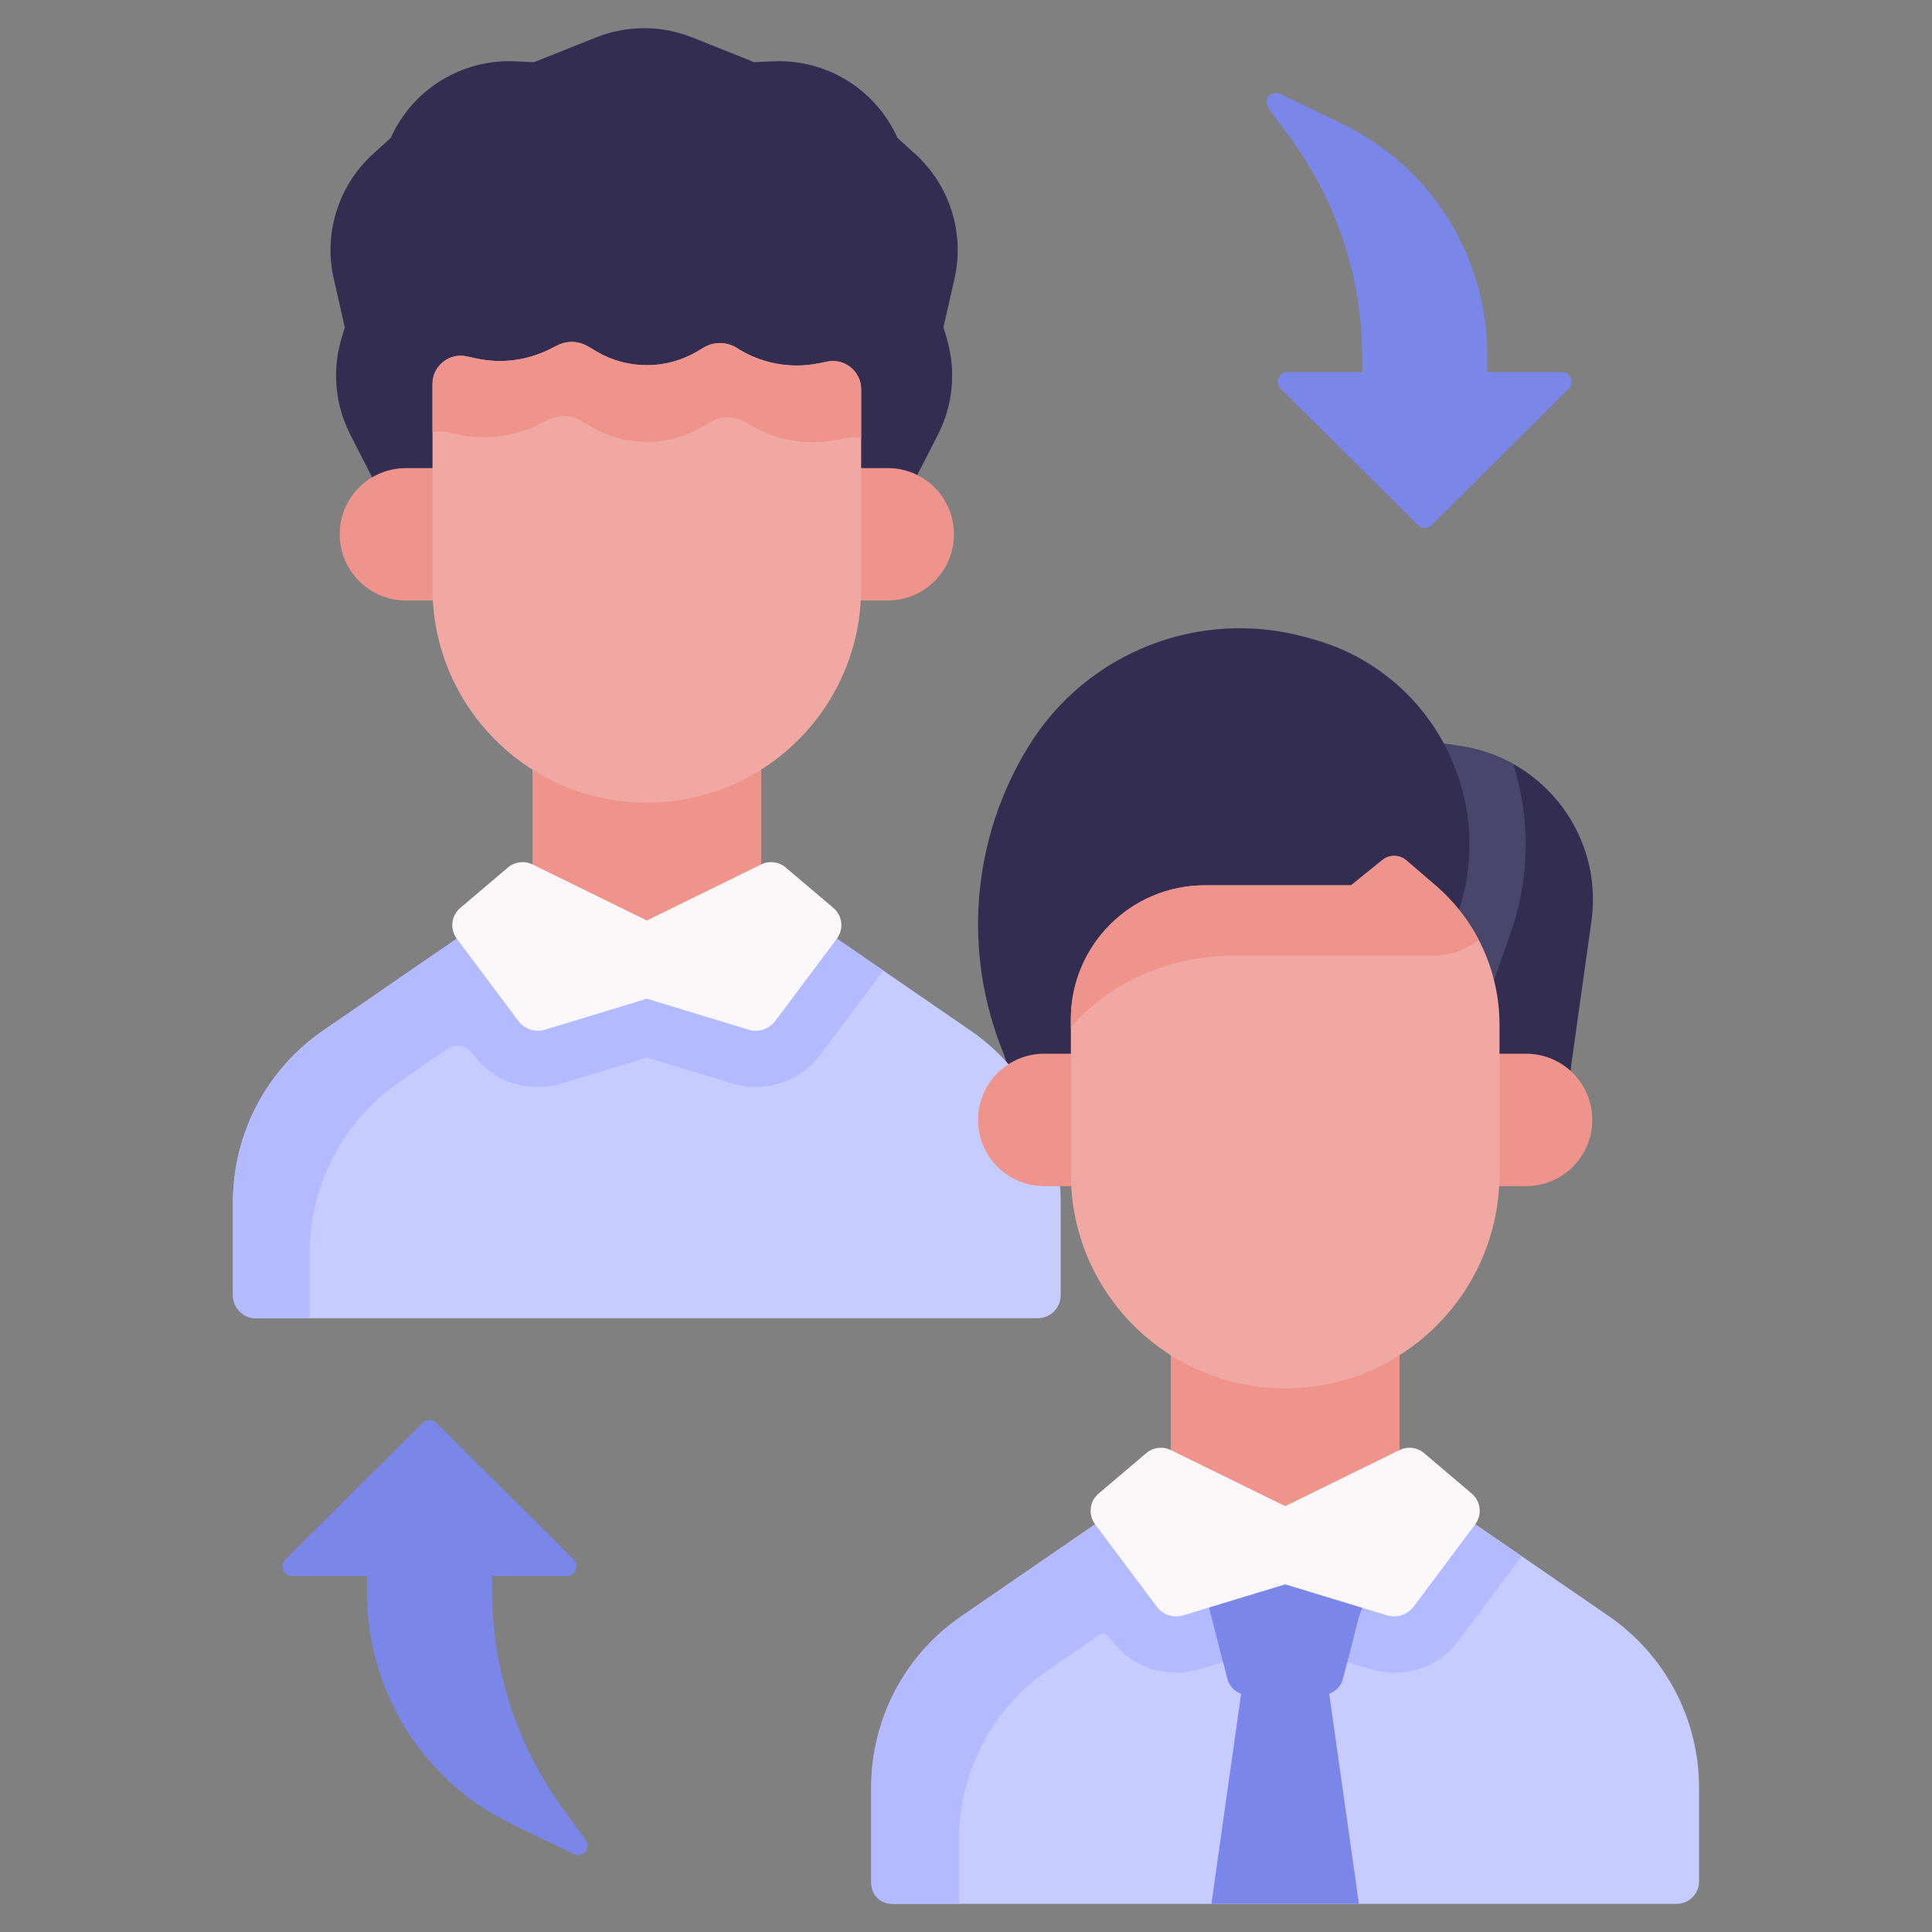 <svg width="170" height="170" viewBox="0 0 170 170" fill="none" xmlns="http://www.w3.org/2000/svg">
<rect x="0" y="0" width="170" height="170" fill="#808080" stroke="none"/>
<g clip-path="url(#clip0)">
<path d="M129.809 134.123L141.557 142.203C146.532 145.624 149.503 151.274 149.503 157.311V165.55C149.503 166.64 148.619 167.523 147.529 167.523H78.64C77.55 167.523 76.666 166.64 76.666 165.55V157.311C76.666 151.274 79.637 145.624 84.612 142.203L96.36 134.123C96.36 134.123 101.733 129.954 101.857 130.141C101.981 130.327 113.593 136.847 113.593 136.847L124.211 130.762L129.809 134.123Z" fill="#C7CCFF"/>
<path d="M103.021 109.675H123.148V135.861H103.021V109.675Z" fill="#EF948C"/>
<path d="M138.314 93.288L140.034 81.062C141.079 73.635 135.938 66.755 128.519 65.652L127.053 65.433C127.053 65.433 113.522 63.638 113.085 63.931C112.647 64.225 114.504 104.183 114.601 103.89C114.699 103.597 137.547 99.983 137.547 99.983L138.314 93.288Z" fill="#332D52"/>
<path d="M133.063 81.695L133.103 81.577C134.63 76.834 134.626 71.865 133.159 67.226C131.758 66.445 130.199 65.901 128.519 65.651L127.052 65.433C127.052 65.433 113.522 63.638 113.084 63.931C112.697 64.191 114.108 95.561 114.504 102.526L126.363 100.845L133.063 81.695Z" fill="#49466B"/>
<path d="M128.39 80.059C131.641 69.96 125.869 59.178 115.662 56.284L115.041 56.108C105.68 53.454 95.693 57.319 90.558 65.583C85.489 73.74 84.654 83.838 88.315 92.717L91.018 100.857L122.685 96.365L128.39 80.059Z" fill="#332D52"/>
<path d="M134.283 104.369C137.5 104.369 140.108 101.761 140.108 98.543C140.108 95.326 137.5 92.718 134.283 92.718H119.782V104.369H134.283V104.369Z" fill="#EF948C"/>
<path d="M73.64 82.593L85.389 90.673C90.363 94.094 93.334 99.744 93.334 105.78V113.966C93.334 115.086 92.427 115.993 91.307 115.993H22.524C21.405 115.993 20.498 115.086 20.498 113.966V105.78C20.498 99.744 23.469 94.094 28.443 90.673L40.192 82.593L46.852 78.725L56.916 85.375C56.916 85.375 68.057 79.103 68.392 79.361C68.727 79.619 73.64 82.593 73.64 82.593Z" fill="#C7CCFF"/>
<path d="M91.887 104.369C88.669 104.369 86.061 101.761 86.061 98.543C86.061 95.326 88.669 92.718 91.887 92.718H105.309V104.369H91.887V104.369Z" fill="#EF948C"/>
<path d="M46.852 56.635H66.979V90.601H46.852V56.635Z" fill="#EF948C"/>
<path d="M80.712 41.798L82.527 38.253C83.863 35.643 84.145 32.619 83.314 29.807L83.016 28.797L83.985 24.533C84.9 20.508 83.573 16.302 80.513 13.531L78.973 12.136C77.052 7.85 72.702 5.176 68.01 5.396L66.365 5.473L60.919 3.296C58.196 2.208 55.159 2.208 52.436 3.296L46.989 5.473L45.344 5.396C40.652 5.176 36.303 7.85 34.381 12.136L32.842 13.531C29.782 16.302 28.455 20.508 29.369 24.533L30.339 28.797L30.04 29.807C29.209 32.619 29.491 35.643 30.828 38.253L32.747 42.002L36.519 49.233H77.863L80.712 41.798Z" fill="#332D52"/>
<path d="M35.718 52.839C32.5 52.839 29.892 50.23 29.892 47.013C29.892 43.796 32.5 41.188 35.718 41.188H48.356V52.839H35.718V52.839Z" fill="#EF948C"/>
<path d="M78.114 52.839C81.331 52.839 83.939 50.23 83.939 47.013C83.939 43.796 81.331 41.188 78.114 41.188H62.023V52.839H78.114V52.839Z" fill="#EF948C"/>
<path d="M113.085 122.155C123.5 122.155 131.943 113.712 131.943 103.297V90.156C131.943 85.456 129.893 80.99 126.328 77.926L123.744 75.705C123.143 75.188 122.26 75.175 121.644 75.673L118.885 77.901H106.015C99.505 77.901 94.227 83.179 94.227 89.69V103.298C94.227 113.712 102.67 122.155 113.085 122.155Z" fill="#F2A8A2"/>
<path d="M108.557 84.093H126.16C127.46 84.093 128.726 83.686 129.783 82.931L130.116 82.699C129.179 80.904 127.9 79.277 126.329 77.926L123.744 75.705C123.144 75.188 122.26 75.175 121.644 75.673L118.885 77.901H106.016C99.505 77.901 94.228 83.179 94.228 89.69V90.409C97.505 86.573 102.703 84.093 108.557 84.093Z" fill="#EF948C"/>
<path d="M116.976 149.144L119.575 167.524H106.594L109.193 149.144L110.044 142.752L116.251 142.239L116.976 149.144Z" fill="#7B86E9"/>
<path d="M129.809 134.123L124.212 130.762L113.593 136.847C113.593 136.847 101.982 130.327 101.858 130.141C101.733 129.955 96.361 134.123 96.361 134.123L92.286 136.926L84.53 142.259C79.608 145.645 76.666 151.237 76.666 157.211V165.739C76.666 166.725 77.466 167.524 78.451 167.524H84.378V161.884C84.378 155.91 87.319 150.318 92.241 146.933L96.664 143.891C96.966 143.683 97.378 143.751 97.597 144.044L97.779 144.287C98.486 145.233 99.398 146.023 100.473 146.512C102.13 147.267 103.929 147.371 105.577 146.869L113.084 144.585L120.62 146.878C121.273 147.077 121.952 147.178 122.635 147.178H122.758C124.942 147.178 126.998 146.148 128.306 144.399L133.891 136.931L129.809 134.123Z" fill="#B3BAFF"/>
<path d="M119.575 142.226L118.175 147.7C117.958 148.549 117.193 149.144 116.316 149.144H109.853C108.976 149.144 108.211 148.549 107.994 147.7L106.594 142.226L104.83 135.334H122.169L119.575 142.226Z" fill="#7B86E9"/>
<path d="M110.905 135.334H104.83L106.594 142.226L107.622 146.247L112.317 144.818C112.818 144.666 113.352 144.666 113.852 144.818L118.547 146.247L119.575 142.226L122.169 135.334H116.234L113.593 136.847C113.593 136.847 112.463 136.212 110.905 135.334Z" fill="#7B86E9"/>
<path d="M113.085 132.526L103.021 127.592C102.313 127.245 101.467 127.35 100.866 127.86L96.665 131.425C95.867 132.102 95.734 133.284 96.361 134.123L101.771 141.357C102.318 142.088 103.263 142.398 104.136 142.132L113.085 139.409L116.251 137.25V133.235L113.085 132.526Z" fill="#F9F7F7"/>
<path d="M123.149 127.592L113.085 132.526V139.409L122.034 142.132C122.907 142.398 123.852 142.088 124.399 141.357L129.809 134.123C130.436 133.285 130.303 132.102 129.505 131.425L125.304 127.86C124.702 127.35 123.856 127.245 123.149 127.592Z" fill="#F9F7F7"/>
<path d="M75.773 34.25V51.767C75.773 62.182 67.33 70.625 56.915 70.625C46.5 70.625 38.057 62.182 38.057 51.767V33.783C38.057 32.202 39.516 31.024 41.062 31.357L41.937 31.545C44.103 32.012 46.365 31.728 48.349 30.74L49.076 30.378C49.917 29.96 50.913 29.996 51.722 30.474L52.478 30.921C55.215 32.54 58.616 32.54 61.353 30.921L61.939 30.574C62.839 30.042 63.961 30.062 64.842 30.624C66.971 31.985 69.545 32.469 72.023 31.973L72.804 31.816C74.34 31.509 75.773 32.684 75.773 34.25Z" fill="#F2A8A2"/>
<path d="M72.805 31.817L72.023 31.973C69.545 32.469 66.971 31.986 64.842 30.625C63.961 30.062 62.839 30.042 61.94 30.575L61.353 30.921C58.617 32.54 55.215 32.54 52.478 30.921L51.722 30.474C50.914 29.996 49.918 29.96 49.077 30.378L48.35 30.74C46.365 31.728 44.104 32.012 41.937 31.546L41.062 31.357C39.517 31.024 38.058 32.202 38.058 33.783V38.053C38.46 37.947 38.895 37.929 39.337 38.024L40.307 38.233C42.71 38.751 45.217 38.436 47.417 37.341L48.224 36.939C49.156 36.475 50.26 36.515 51.157 37.045L51.995 37.541C55.03 39.337 58.802 39.337 61.837 37.541L62.486 37.157C63.484 36.566 64.729 36.588 65.705 37.212C68.066 38.722 70.921 39.258 73.668 38.708L74.535 38.534C74.963 38.448 75.384 38.467 75.774 38.57V34.25C75.774 32.684 74.341 31.509 72.805 31.817Z" fill="#EF948C"/>
<path d="M73.64 82.593C73.64 82.593 68.727 79.618 68.392 79.361C68.057 79.103 56.916 85.375 56.916 85.375L46.852 78.725L44.306 80.203L40.191 82.593L28.439 90.675C23.467 94.094 20.497 99.742 20.497 105.775V113.976C20.497 115.09 21.401 115.993 22.515 115.993H27.243V110.263C27.243 104.23 30.213 98.582 35.184 95.163L39.354 92.296C40.059 91.811 41.021 91.969 41.533 92.654L41.568 92.7C42.45 93.88 43.648 94.81 45.047 95.274C46.49 95.753 48.002 95.767 49.408 95.338L56.915 93.054L64.423 95.339C65.095 95.543 65.792 95.647 66.494 95.647C68.726 95.647 70.857 94.58 72.194 92.792L77.722 85.401L73.64 82.593Z" fill="#B3BAFF"/>
<path d="M46.852 76.061L56.916 80.996V87.878L47.967 90.601C47.094 90.867 46.148 90.557 45.602 89.827L40.191 82.592C39.564 81.754 39.697 80.572 40.496 79.894L44.697 76.33C45.298 75.82 46.144 75.715 46.852 76.061Z" fill="#F9F7F7"/>
<path d="M66.979 76.061L56.916 80.996V87.878L65.864 90.601C66.737 90.867 67.683 90.557 68.229 89.827L73.64 82.592C74.267 81.754 74.134 80.572 73.335 79.894L69.134 76.33C68.533 75.82 67.687 75.715 66.979 76.061Z" fill="#F9F7F7"/>
<path d="M25.122 137.206L37.191 125.204C37.526 124.872 38.066 124.872 38.401 125.204L50.471 137.206C51.013 137.746 50.631 138.673 49.865 138.673H43.298V139.951C43.298 146.897 45.511 153.663 49.615 159.266L51.546 161.903C52.059 162.603 51.294 163.523 50.511 163.147L45.092 160.538C37.268 156.771 32.294 148.854 32.294 140.171V138.673H25.727C24.961 138.673 24.579 137.746 25.122 137.206Z" fill="#7B86E9"/>
<path d="M138.038 34.204L125.969 46.206C125.634 46.539 125.094 46.539 124.759 46.206L112.69 34.204C112.147 33.664 112.529 32.738 113.295 32.738H119.862V31.459C119.862 24.513 117.65 17.748 113.546 12.144L111.615 9.508C111.102 8.807 111.867 7.887 112.649 8.263L118.068 10.873C125.892 14.64 130.867 22.556 130.867 31.24V32.738H137.434C138.199 32.738 138.581 33.664 138.038 34.204Z" fill="#7B86E9"/>
</g>
<defs>
<clipPath id="clip0">
<rect width="170" height="170" fill="white"/>
</clipPath>
</defs>
</svg>
